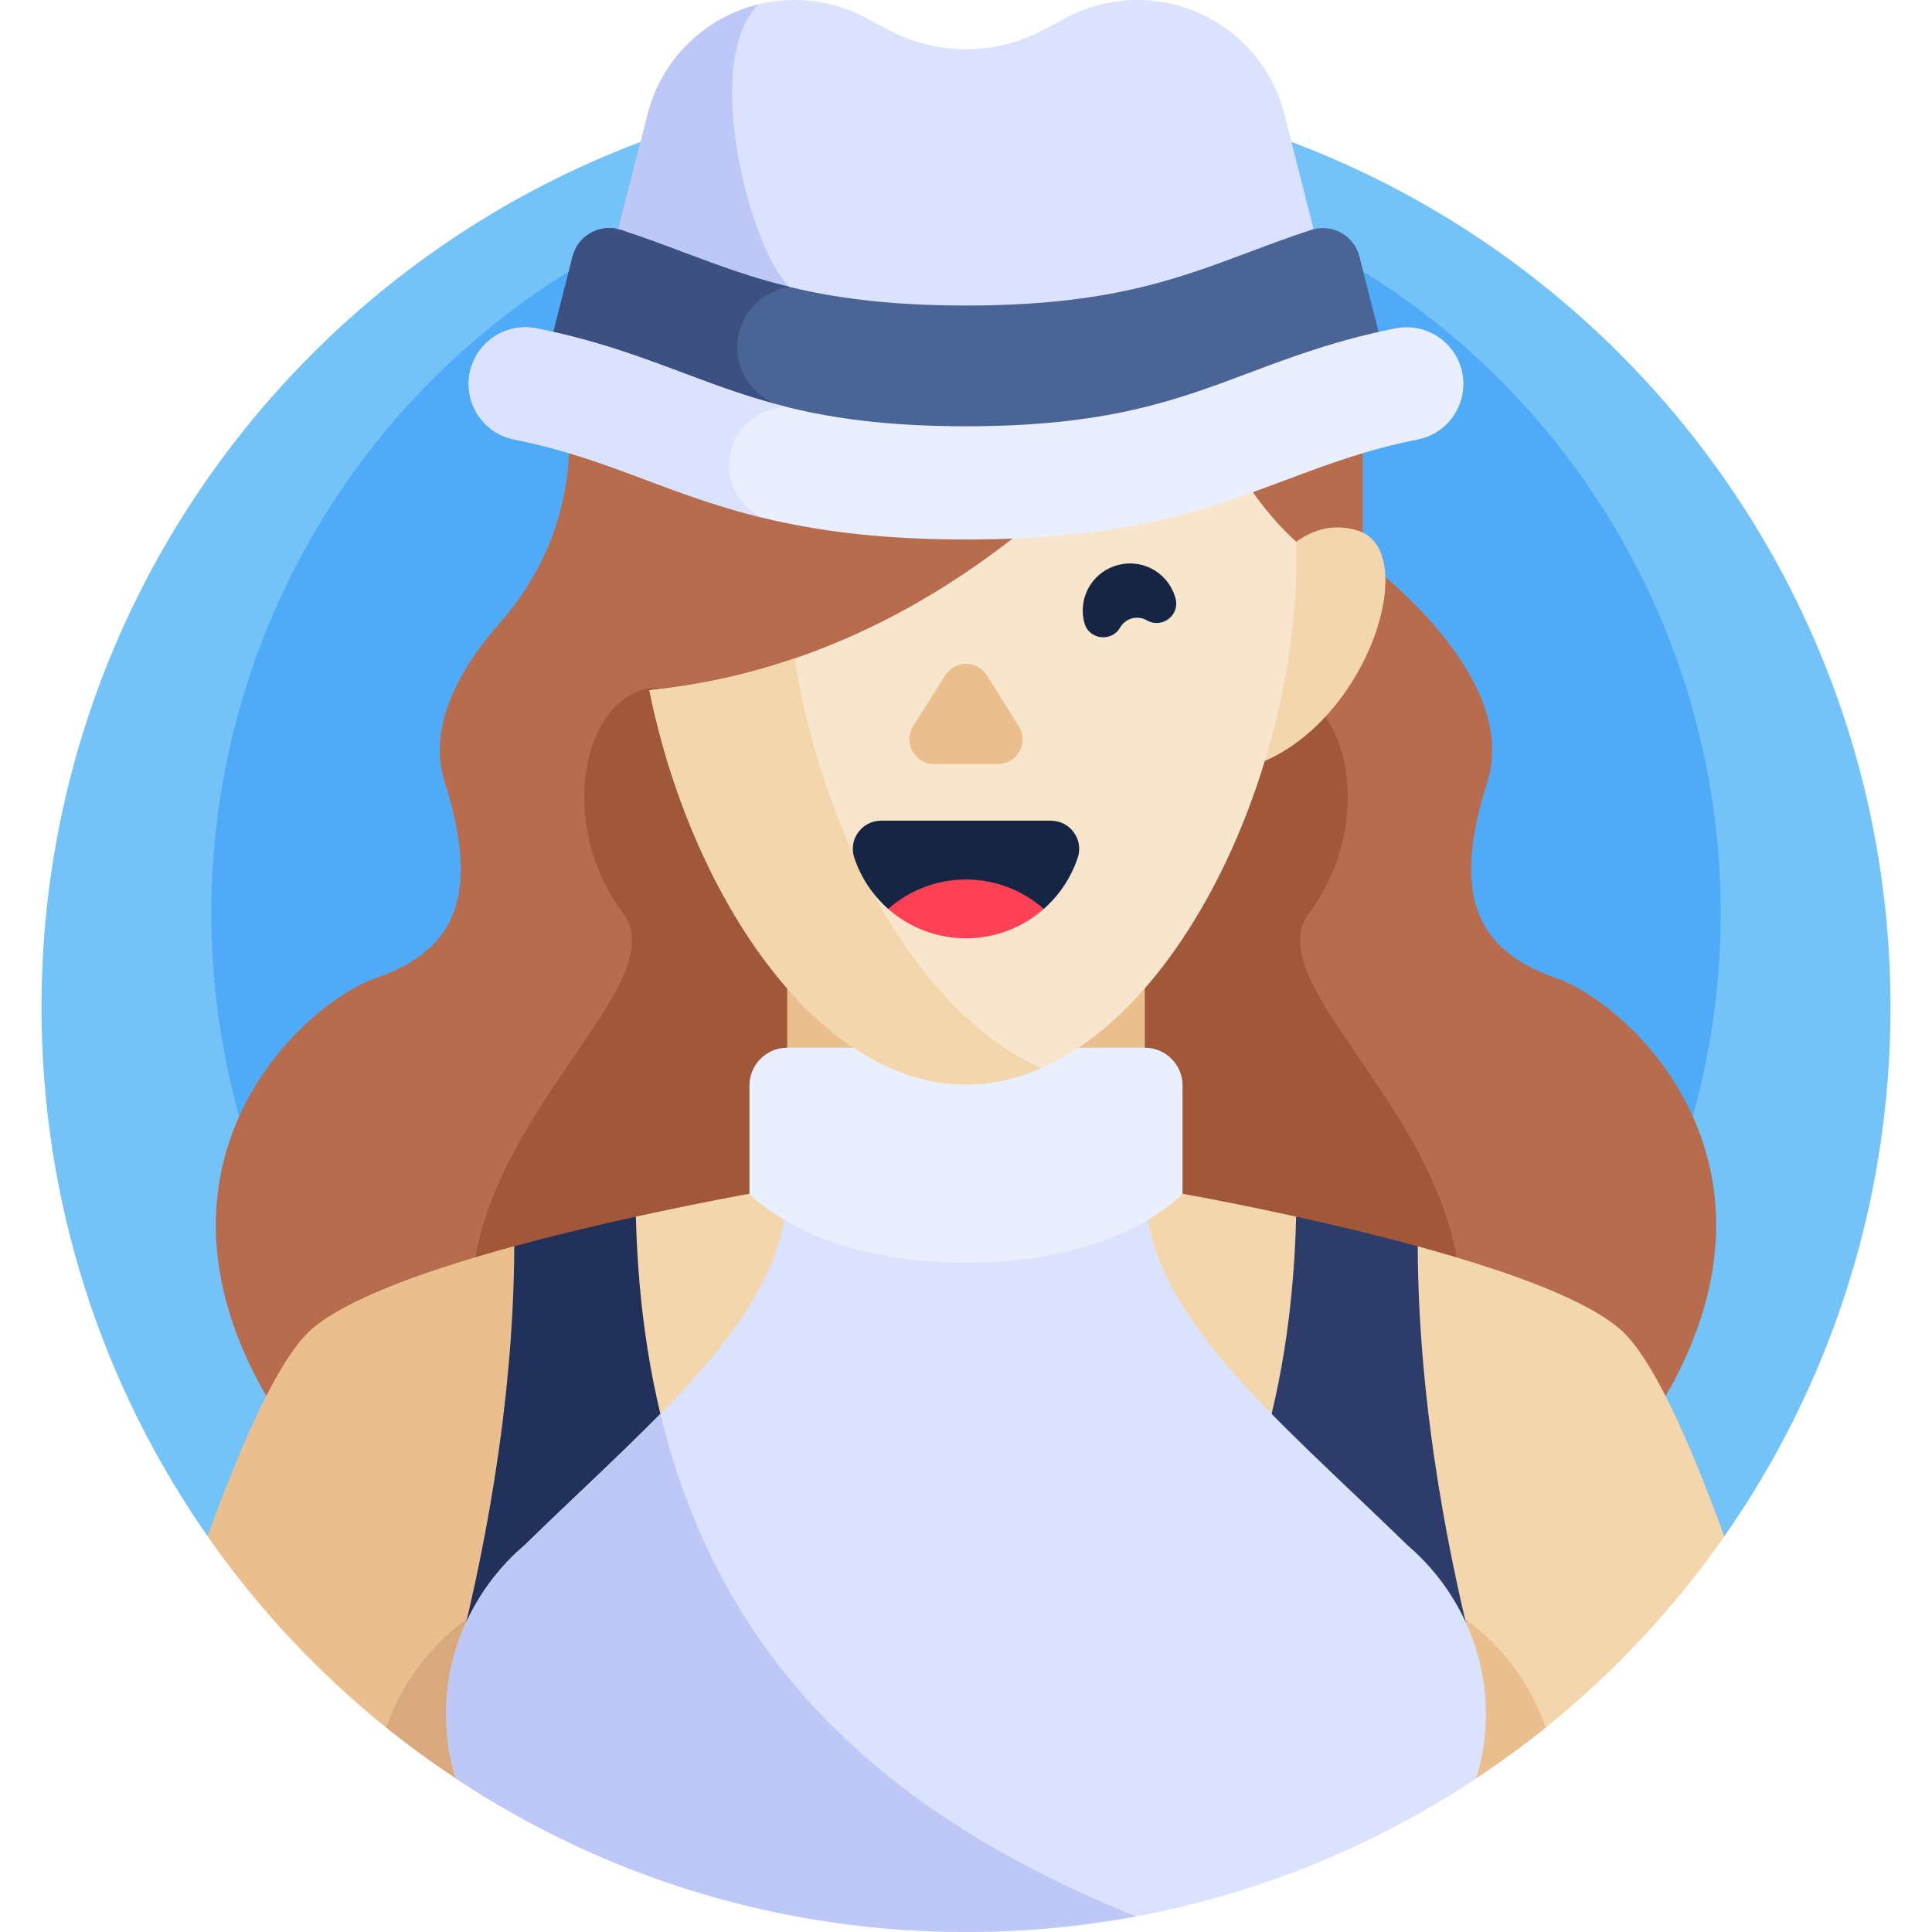 <svg id="Capa_1" enable-background="new 0 0 512 512" height="512" viewBox="0 0 512 512" width="512" xmlns="http://www.w3.org/2000/svg"><g><g><path d="m456.969 407.139c27.744-39.712 44.031-88.02 44.031-140.139 0-135.31-109.69-245-245-245s-245 109.69-245 245c0 52.119 16.287 100.427 44.031 140.139z" fill="#73c3f9"/></g><g><circle cx="256" cy="242" fill="#4fabf7" r="200"/></g><g><path d="m412.228 259.136c-21.522-7.533-27.392-22.468-18.088-51.816 8.405-26.513-26.225-54.168-32.997-59.266v-30.911c0-5.23-.385-10.369-1.122-15.394h-208.617c-.398 5.5-.547 10.707-.547 15.394v.121c0 17.61-6.634 34.491-18.288 47.694-10.147 11.495-19.542 27.117-14.709 42.362 9.304 29.349 3.435 44.283-18.088 51.816-21.522 7.533-72.394 55.796-18.914 126.233h350.283c53.48-70.437 2.609-118.7-18.913-126.233z" fill="#b76c4e"/></g><g><path d="m346.915 242c17.872-24.064 10.383-56.958-7.009-59.596h-167.812c-17.392 2.639-24.881 35.532-7.009 59.596s-72 73.227-28.085 143.369h238c43.915-70.142-45.957-119.305-28.085-143.369z" fill="#a05838"/></g><g><path d="m456.949 407.139c-8.256-22.709-16.99-42.685-24.722-51.911-.904-1.078-1.795-2.019-2.668-2.79-6.623-5.848-19.39-11.382-34.352-16.323-6.213-2.052-12.805-4-19.492-5.827l-19.182 13.563-13.041-21.426v-.001c-21.725-4.775-39.05-7.674-40.105-7.849h-94.772c-1.055.175-18.38 3.074-40.105 7.849v.001l-13.041 21.426-19.182-13.563c-6.687 1.827-13.279 3.775-19.492 5.827-14.961 4.941-27.729 10.475-34.352 16.323-.874.772-1.765 1.712-2.668 2.79-7.732 9.226-16.467 29.203-24.722 51.911-.001.009-.001.018-.002.026 13.318 19.058 29.288 36.122 47.357 50.684h307.188c18.069-14.562 34.039-31.626 47.357-50.684-.003-.008-.003-.017-.004-.026z" fill="#f3d6ac"/></g><g><path d="m181.159 395.256c-7.588-20.984-11.96-45.066-12.65-72.831l-13.041 21.426-19.182-13.563c-6.687 1.827-13.279 3.775-19.492 5.827-14.961 4.941-27.729 10.475-34.352 16.323-.874.772-1.765 1.712-2.668 2.79-7.732 9.226-16.467 29.203-24.722 51.911-.001.009-.001.018-.002.026 13.312 19.05 29.274 36.107 47.333 50.665h118.606c-17.282-17.15-30.825-37.676-39.83-62.574z" fill="#eabe8d"/></g><g><path d="m391.147 471.33c6.374-4.223 12.555-8.713 18.491-13.499-4.027-11.7-11.689-21.884-21.736-29.06v42.559z" fill="#eabe8d"/></g><g><path d="m124.098 471.33v-42.559c-10.047 7.176-17.708 17.36-21.736 29.06 5.936 4.786 12.117 9.277 18.491 13.499z" fill="#d8a97c"/></g><g><path d="m136.286 330.288c-.13 43.613-8.91 85.439-15.491 110.712h85.304c-22.866-29.663-36.333-68.013-37.59-118.575-10.183 2.238-21.328 4.887-32.223 7.863z" fill="#213159"/></g><g><path d="m375.714 330.288c.13 43.613 8.91 85.439 15.491 110.712h-85.304c22.866-29.663 36.333-68.013 37.59-118.575 10.183 2.238 21.328 4.887 32.223 7.863z" fill="#2d3c6b"/></g><g><path d="m379.202 415.644.017-.006c-.05-.05-.099-.098-.149-.148-1.882-2.145-3.921-4.152-6.097-6.012-35.607-34.723-69.588-61.613-69.588-94.903h-94.772c0 33.29-33.981 60.18-69.588 94.903-2.176 1.86-4.215 3.867-6.097 6.012-.05.05-.099.098-.149.148l.017.006c-11.756 13.487-17.434 32.166-13.151 51.388.604 2.713 1.146 4.246 1.165 4.298v.009c38.75 25.687 85.218 40.661 135.19 40.661 49.971 0 96.439-14.974 135.187-40.661l.001-.009c.019-.052.56-1.586 1.165-4.298 4.283-19.222-1.395-37.901-13.151-51.388z" fill="#dae2fe"/></g><g><path d="m301.031 507.862c-56.84-22.966-99.707-56.85-119.872-112.606-2.368-6.548-4.422-13.398-6.15-20.567-10.814 11.031-23.29 22.412-35.983 34.789-2.176 1.86-4.215 3.867-6.097 6.012-.05.05-.099.098-.149.148l.017.006c-11.756 13.487-17.434 32.166-13.151 51.388.604 2.713 1.146 4.246 1.165 4.298v.009c38.749 25.687 85.217 40.661 135.189 40.661 15.384 0 30.434-1.424 45.031-4.138z" fill="#bec8f7"/></g><g><path d="m208.614 221.239v93.336s19.021 20.093 47.17 20.093c.073 0 .143-.005.216-.005 28.031-.103 47.386-20.088 47.386-20.088v-93.336z" fill="#eabe8d"/></g><g><path d="m208.614 277.655h94.772c5.523 0 10 4.477 10 10v28.692s-16.429 18.317-57.386 18.317-57.386-18.317-57.386-18.317v-28.692c0-5.523 4.477-10 10-10z" fill="#e9efff"/></g><g><path d="m331.058 160.072s10.385-25.285 28.897-19.415-.448 60.664-36.573 64.116z" fill="#f3d6ac"/></g><g><path d="m316 92.356c6.171 33.533 27.477 51.149 27.549 51.209.029 1.226.048 2.456.048 3.695 0 64.505-39.219 140.155-87.597 140.155-39.611 0-73.076-50.717-83.906-104.506 92.184-9.194 143.906-90.553 143.906-90.553z" fill="#f8e6cc"/></g><g><path d="m276 283.069c-32.483-14.215-58.012-61.172-65.414-108.586-11.909 4.071-24.747 7.055-38.492 8.426 10.83 53.789 44.295 104.506 83.906 104.506 6.881 0 13.576-1.535 20-4.346z" fill="#f3d6ac"/></g><g><g><path d="m242.013 192.447 8.436-13.441c2.569-4.093 8.533-4.093 11.102 0l8.436 13.441c2.739 4.365-.398 10.038-5.551 10.038h-16.871c-5.154-.001-8.291-5.674-5.552-10.038z" fill="#eabe8d"/></g></g><g><g><path d="m235.384 240.87h41.233c4.111-3.622 7.258-8.309 9.01-13.631 1.584-4.811-2.069-9.754-7.134-9.754h-44.985c-5.065 0-8.718 4.943-7.134 9.754 1.752 5.322 4.899 10.009 9.01 13.631z" fill="#162544"/></g><g><path d="m276.616 240.87c-5.493 4.849-12.714 7.798-20.616 7.798s-15.124-2.948-20.616-7.798c5.5-4.849 12.714-7.798 20.616-7.798s15.116 2.949 20.616 7.798z" fill="#ff4155"/></g></g><g><path d="m311.557 158.721c-.863-3.387-3.137-6.41-6.566-8.116-5.584-2.778-12.505-.923-15.952 4.274-2.117 3.192-2.574 6.947-1.628 10.312 1.228 4.369 7.176 5.031 9.445 1.1 1.43-2.476 4.596-3.325 7.072-1.895 3.93 2.269 8.75-1.277 7.629-5.675z" fill="#162544"/></g><g><path d="m181.267 78.923c19.26 7.223 37.453 14.045 74.733 14.045s55.473-6.822 74.733-14.045c6.461-2.423 12.993-4.871 20.191-7.098l-10.539-41.529c-4.522-17.819-20.561-30.296-38.945-30.296-6.585 0-13.069 1.619-18.882 4.713l-6.045 3.218c-6.315 3.362-13.359 5.12-20.513 5.12s-14.198-1.758-20.513-5.12l-6.045-3.218c-5.812-3.094-12.296-4.713-18.881-4.713-18.384 0-34.423 12.477-38.945 30.297l-10.539 41.529c7.197 2.226 13.729 4.674 20.19 7.097z" fill="#dae2fe"/></g><g><path d="m209.305 76.051c-10.418-9.502-23.624-59.604-8.305-74.894-14.177 3.471-25.67 14.499-29.385 29.139l-10.539 41.529c7.198 2.227 13.729 4.675 20.191 7.098 8.908 3.341 17.592 6.594 28.038 9.128z" fill="#bec8f7"/></g><g><path d="m256 80.968c-37.28 0-55.473-6.822-74.733-14.045-5.402-2.026-10.853-4.069-16.701-5.986-5.51-1.806-11.403 1.418-12.829 7.038l-7.709 30.376 9.386 2.637c8.82 2.478 16.711 5.436 24.342 8.297 19.248 7.218 39.151 14.682 78.244 14.682s58.997-7.464 78.244-14.682c7.631-2.861 15.522-5.82 24.342-8.297l9.386-2.637-7.709-30.376c-1.426-5.62-7.319-8.844-12.829-7.038-5.849 1.917-11.299 3.96-16.701 5.986-19.26 7.223-37.453 14.045-74.733 14.045z" fill="#4b6496"/></g><g><path d="m209.305 76.051c-10.446-2.534-19.13-5.787-28.038-9.128-5.402-2.026-10.853-4.069-16.701-5.986-5.51-1.806-11.403 1.418-12.829 7.038l-7.709 30.376 9.386 2.637c8.82 2.478 16.711 5.436 24.342 8.297 9.087 3.408 18.323 6.869 29.652 9.575v-11.238c-6.924-1.814-12.032-8.114-12.032-15.607.001-8.159 6.065-14.887 13.929-15.964z" fill="#3c5082"/></g><g><path d="m387.809 101.749c0-9.486-8.687-16.564-17.993-14.722-15.587 3.086-27.446 7.532-39.083 11.896-19.26 7.223-37.453 14.045-74.733 14.045s-55.473-6.822-74.733-14.045c-11.637-4.364-23.496-8.81-39.083-11.896-9.306-1.843-17.993 5.235-17.993 14.722 0 7.148 5.039 13.33 12.051 14.718 13.458 2.663 23.813 6.542 34.49 10.546 20.917 7.844 42.547 15.955 85.267 15.955s64.35-8.111 85.267-15.955c10.678-4.004 21.032-7.883 34.49-10.546 7.014-1.388 12.053-7.57 12.053-14.718z" fill="#e9efff"/></g><g><path d="m124.191 101.749c0 7.149 5.039 13.33 12.051 14.718 13.458 2.663 23.813 6.542 34.49 10.546 9.641 3.615 19.439 7.286 31.377 10.194-5.244-2.453-8.885-7.761-8.885-13.933 0-8.5 6.89-15.39 15.39-15.39.006 0 .012.001.018.001-10.147-2.509-18.65-5.694-27.366-8.962-11.637-4.364-23.496-8.81-39.083-11.896-9.304-1.842-17.992 5.235-17.992 14.722z" fill="#dae2fe"/></g></g></svg>